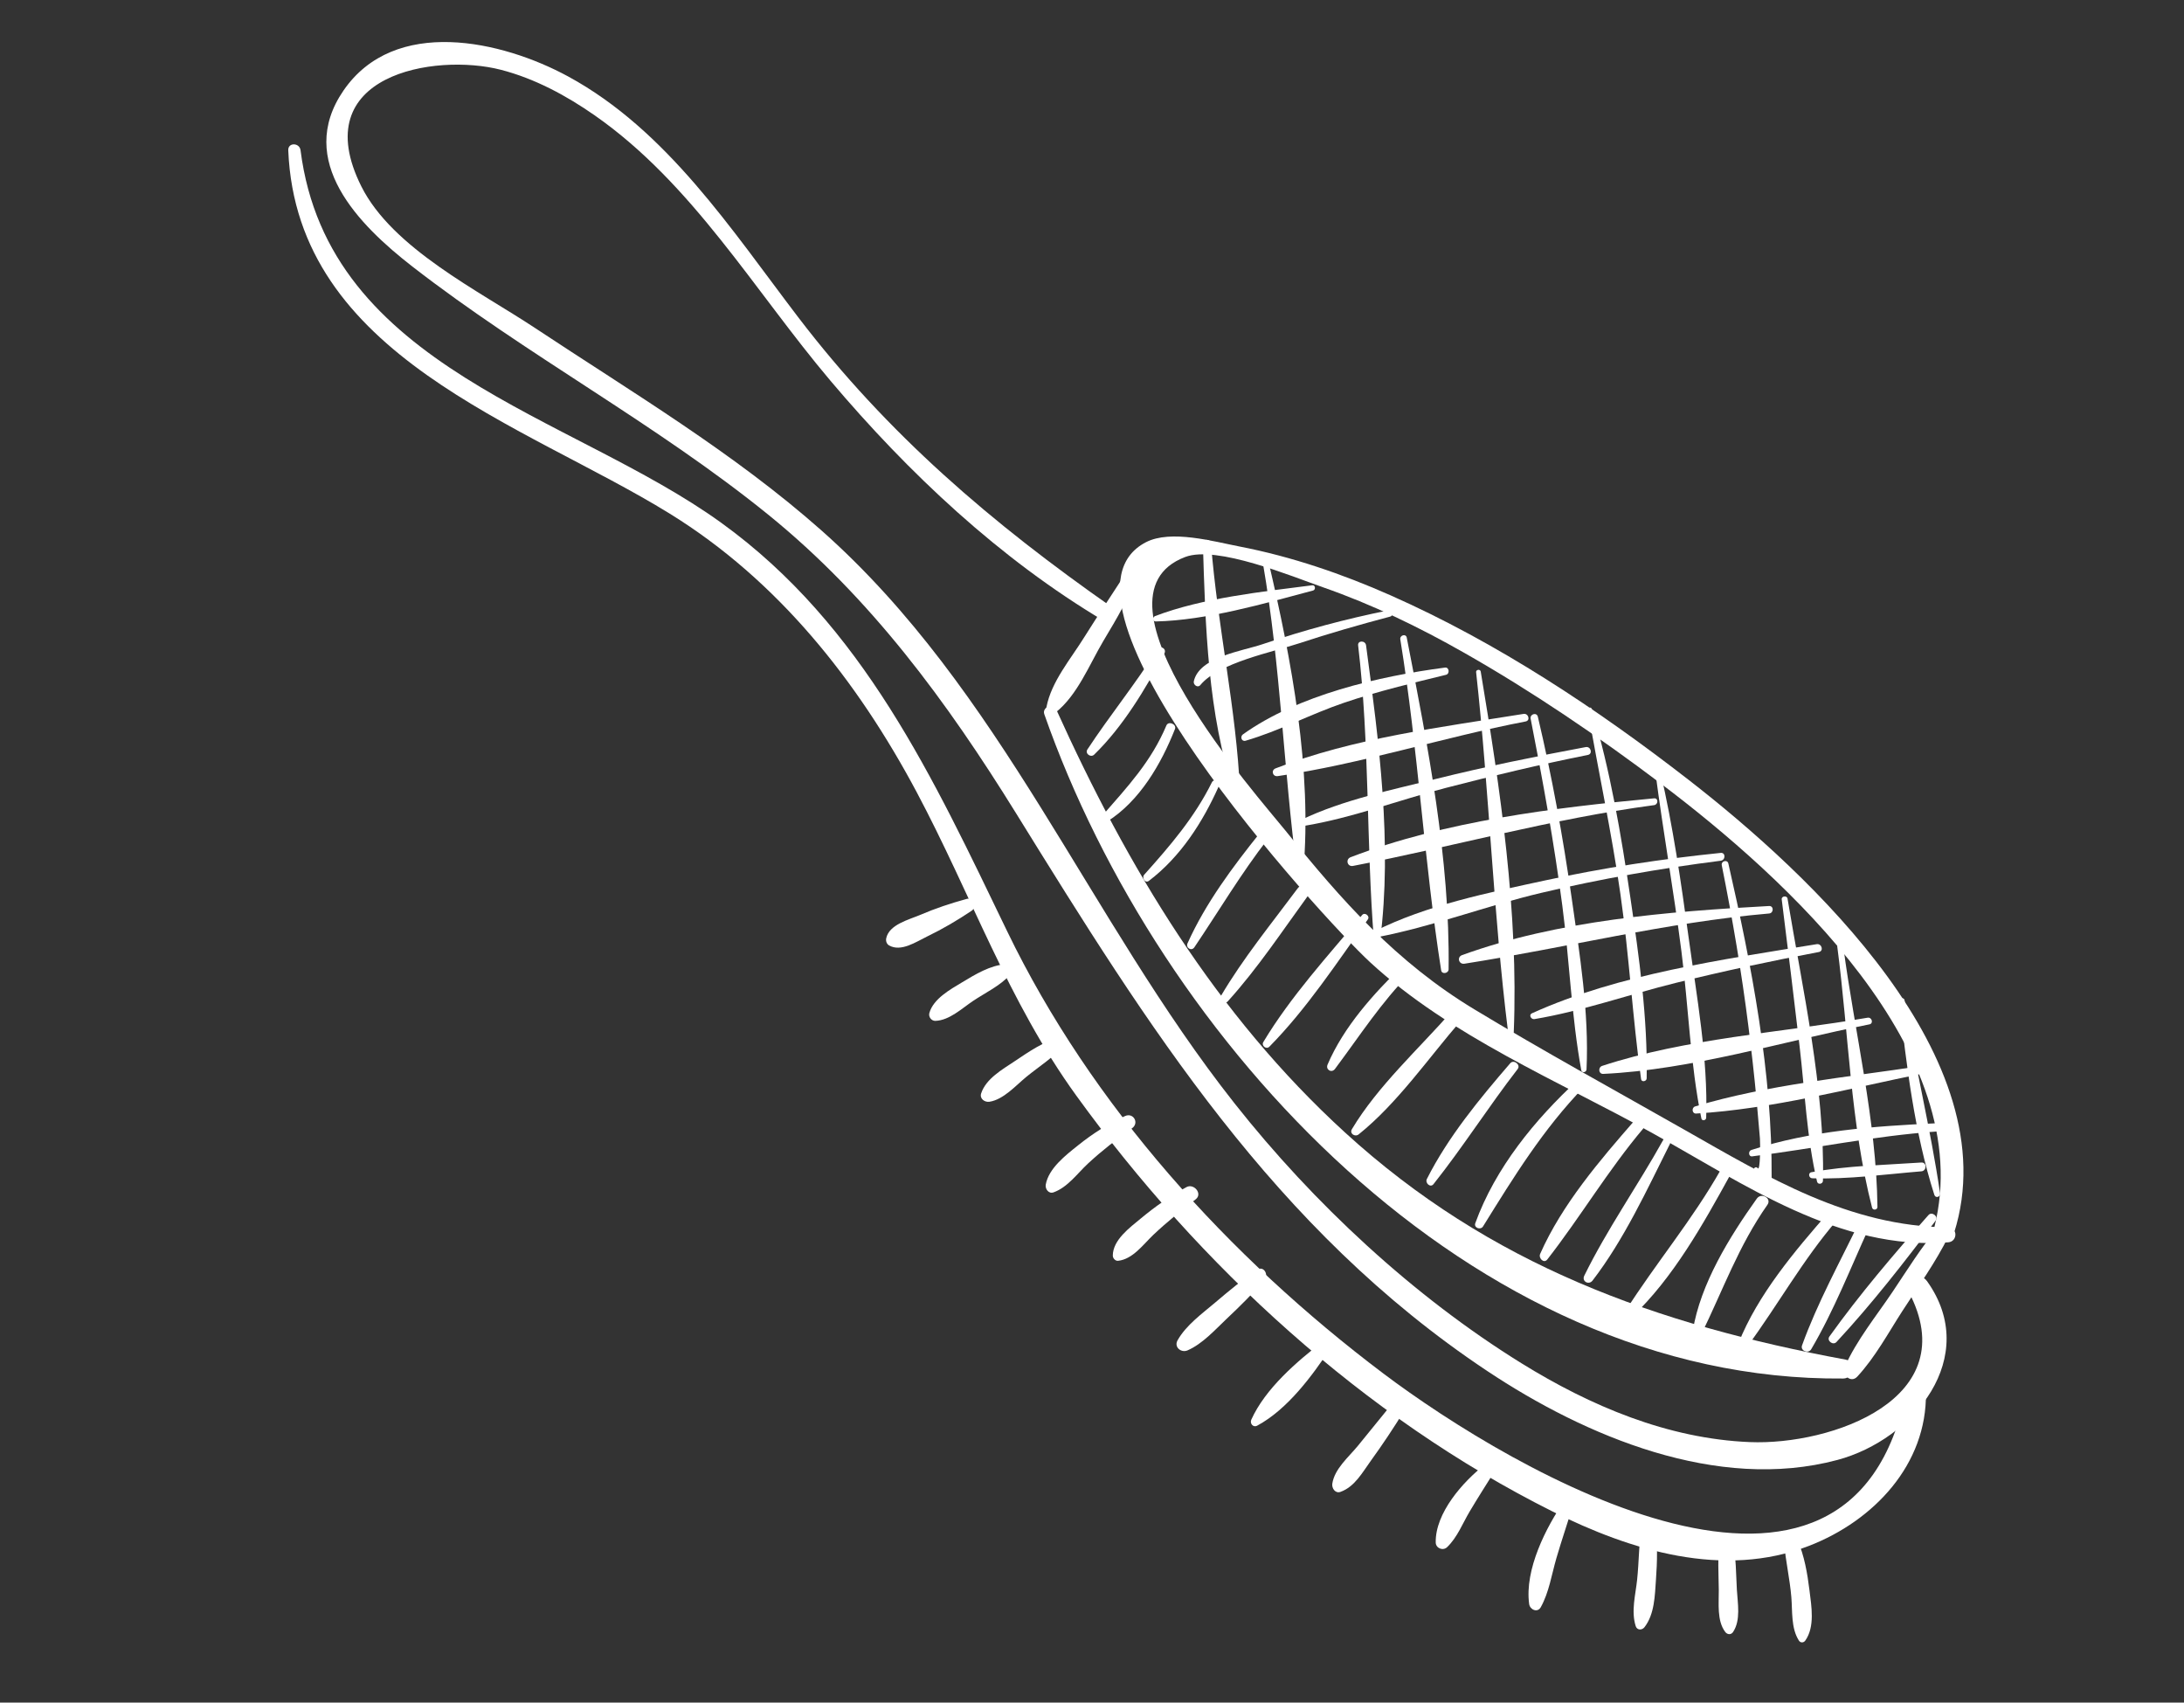 <svg width="204" height="159" viewBox="0 0 204 159" fill="none" xmlns="http://www.w3.org/2000/svg">
<rect x="0" y="0" width="204" height="159" fill="#333333" stroke="none"/>
<path d="M108.1 60.632C106.067 63.865 103.664 66.805 101.573 69.986C101.319 70.372 101.88 70.786 102.201 70.474C104.91 67.838 106.998 64.337 108.764 61.021C108.997 60.584 108.365 60.21 108.1 60.632Z" fill="white"/>
<path d="M108.948 67.75C107.535 71.108 105.347 73.441 102.991 76.141C102.733 76.436 103.06 76.949 103.429 76.715C106.458 74.805 108.465 71.338 109.749 68.086C109.927 67.631 109.14 67.296 108.948 67.75Z" fill="white"/>
<path d="M113.197 73.064C111.563 76.352 109.306 78.971 106.876 81.687C106.618 81.975 106.966 82.526 107.314 82.261C110.269 80.016 112.336 76.791 113.835 73.439C114.026 73.013 113.411 72.633 113.197 73.064Z" fill="white"/>
<path d="M117.697 77.77C115.129 80.972 112.619 84.333 110.925 88.089C110.731 88.518 111.293 88.864 111.563 88.463C113.851 85.072 115.918 81.581 118.432 78.34C118.754 77.925 118.029 77.356 117.697 77.77Z" fill="white"/>
<path d="M121.221 82.949C118.77 86.243 116.126 89.47 114.04 93.012C113.807 93.405 114.365 93.865 114.684 93.513C117.477 90.43 119.8 86.908 122.246 83.549C122.696 82.929 121.67 82.343 121.221 82.949Z" fill="white"/>
<path d="M127.236 85.448C124.065 89.215 120.544 93.081 118.004 97.311C117.795 97.658 118.279 98.039 118.567 97.748C122.035 94.236 124.905 89.866 127.766 85.861C127.987 85.552 127.483 85.156 127.236 85.448Z" fill="white"/>
<path d="M131.042 90.142C128.304 92.797 125.521 95.874 124.004 99.419C123.801 99.893 124.384 100.242 124.696 99.825C127.002 96.744 129.013 93.602 131.746 90.852C132.2 90.394 131.505 89.693 131.042 90.142Z" fill="white"/>
<path d="M135.609 94.439C132.529 97.941 128.677 101.438 126.278 105.449C126.03 105.865 126.569 106.208 126.907 105.938C130.521 103.044 133.437 98.797 136.466 95.305C136.977 94.715 136.127 93.847 135.609 94.439Z" fill="white"/>
<path d="M141.07 99.29C138.2 102.614 135.266 106.169 133.279 110.102C133.089 110.476 133.604 110.955 133.898 110.584C136.657 107.111 139.045 103.342 141.764 99.83C142.068 99.435 141.397 98.913 141.07 99.29Z" fill="white"/>
<path d="M147.362 100.875C143.365 104.557 139.673 109.072 137.801 114.23C137.644 114.663 138.298 114.9 138.525 114.533C141.416 109.879 144.128 105.462 147.971 101.489C148.358 101.088 147.771 100.499 147.362 100.875Z" fill="white"/>
<path d="M152.731 104.582C149.437 108.352 145.896 112.488 143.861 117.097C143.685 117.494 144.206 118.034 144.53 117.617C147.65 113.611 150.214 109.268 153.508 105.368C153.963 104.83 153.203 104.045 152.731 104.582Z" fill="white"/>
<path d="M155.352 106.462C152.989 110.711 150.119 114.778 147.981 119.136C147.721 119.665 148.407 120.039 148.753 119.59C151.693 115.768 153.829 111.126 155.98 106.831C156.189 106.415 155.581 106.049 155.352 106.462Z" fill="white"/>
<path d="M160.746 109.211C158.089 113.916 154.663 117.963 151.788 122.49C151.532 122.893 152.099 123.305 152.432 122.991C156.269 119.371 159.097 114.303 161.616 109.722C161.93 109.153 161.066 108.643 160.746 109.211Z" fill="white"/>
<path d="M164.1 111.932C161.558 115.501 158.831 119.883 158.117 124.288C158.045 124.73 158.676 125.092 158.908 124.619C160.944 120.459 162.391 116.351 165.089 112.511C165.515 111.906 164.525 111.336 164.1 111.932Z" fill="white"/>
<path d="M170.828 113.186C167.645 116.817 164.193 120.901 162.391 125.422C162.19 125.922 162.929 126.128 163.2 125.761C166.09 121.842 168.376 117.675 171.583 113.949C172.03 113.429 171.285 112.666 170.828 113.186Z" fill="white"/>
<path d="M173.695 114.057C171.86 117.866 169.758 121.662 168.322 125.644C168.14 126.15 168.917 126.448 169.179 126.002C171.305 122.396 172.862 118.393 174.603 114.59C174.882 113.981 173.991 113.443 173.695 114.057Z" fill="white"/>
<path d="M180.133 113.47C176.916 117.101 173.703 120.867 170.879 124.814C170.599 125.203 171.217 125.675 171.539 125.327C174.841 121.774 177.886 117.866 180.801 113.99C181.091 113.604 180.452 113.109 180.133 113.47Z" fill="white"/>
<path d="M177.402 93.464C178.076 99.495 178.826 105.794 180.681 111.585C180.792 111.932 181.264 111.784 181.214 111.439C180.332 105.403 178.846 99.433 177.894 93.396C177.85 93.119 177.371 93.183 177.402 93.464Z" fill="white"/>
<path d="M171.615 88.412C172.675 96.433 172.847 104.933 174.864 112.779C174.937 113.059 175.369 113 175.366 112.709C175.275 104.651 173.232 96.386 172.177 88.408C172.13 88.054 171.567 88.054 171.615 88.412Z" fill="white"/>
<path d="M166.424 83.989C167 88.57 167.558 93.154 168.097 97.741C168.587 101.911 168.761 106.256 169.724 110.346C169.798 110.663 170.269 110.582 170.276 110.269C170.465 101.63 168.377 92.417 166.966 83.913C166.916 83.608 166.384 83.677 166.424 83.989Z" fill="white"/>
<path d="M160.825 80.806C161.828 85.806 162.683 90.836 163.319 95.895C163.601 98.137 163.854 100.381 164.066 102.629C164.181 103.857 164.282 105.084 164.389 106.313C164.425 106.718 164.438 109.461 164.175 109.084C164.072 108.936 163.784 109.019 163.861 109.215C164.241 110.178 164.037 109.985 165.03 110.345C165.255 110.426 165.481 110.212 165.482 109.996C165.554 100.213 163.608 90.138 161.439 80.638C161.346 80.238 160.745 80.408 160.825 80.806Z" fill="white"/>
<path d="M154.624 72.118C155.353 77.698 156.34 83.241 157.054 88.824C157.716 93.998 157.879 99.339 158.919 104.449C158.971 104.711 159.361 104.637 159.369 104.387C159.545 98.834 158.486 93.066 157.732 87.576C157.02 82.388 156.273 77.158 155.085 72.055C155.026 71.802 154.59 71.851 154.624 72.118Z" fill="white"/>
<path d="M148.316 66.318C149.296 72.052 150.536 77.728 151.357 83.493C152.177 89.237 152.491 95.035 153.288 100.779C153.33 101.084 153.804 100.996 153.81 100.706C153.909 95.091 153.109 89.423 152.295 83.876C151.427 77.958 150.41 71.951 148.689 66.216C148.615 65.974 148.275 66.076 148.316 66.318Z" fill="white"/>
<path d="M142.972 67.118C144.116 72.918 145.162 78.722 145.932 84.586C146.601 89.683 146.779 94.89 147.701 99.946C147.753 100.236 148.178 100.147 148.191 99.877C148.441 94.562 147.551 89.1 146.802 83.846C145.993 78.17 144.965 72.513 143.645 66.933C143.541 66.493 142.886 66.681 142.972 67.118Z" fill="white"/>
<path d="M137.879 62.77C139.112 73.945 139.471 85.241 140.865 96.384C140.907 96.717 141.382 96.731 141.396 96.38C141.845 85.215 140.141 73.703 138.309 62.711C138.268 62.468 137.852 62.523 137.879 62.77Z" fill="white"/>
<path d="M130.797 59.711C132.466 69.967 133.003 80.368 134.614 90.616C134.678 91.021 135.304 90.907 135.309 90.519C135.447 80.21 133.364 69.625 131.4 59.545C131.322 59.146 130.733 59.32 130.797 59.711Z" fill="white"/>
<path d="M126.858 60.268C127.947 69.465 127.605 78.653 128.336 87.848C128.366 88.225 128.863 88.203 128.909 87.844C130.066 78.837 128.798 69.211 127.598 60.262C127.536 59.8 126.802 59.792 126.858 60.268Z" fill="white"/>
<path d="M117.964 52.599C119.623 62.183 119.889 71.812 121.155 81.415C121.203 81.784 121.704 81.791 121.738 81.411C122.579 71.891 120.647 61.699 118.487 52.456C118.406 52.112 117.905 52.262 117.964 52.599Z" fill="white"/>
<path d="M112.359 50.782C112.586 58.32 112.806 66.799 115.283 73.996C115.38 74.278 115.839 74.25 115.825 73.921C115.489 66.207 113.722 58.5 113.119 50.776C113.082 50.294 112.344 50.286 112.359 50.782Z" fill="white"/>
<path d="M122.581 54.656C117.873 55.262 112.323 55.842 107.89 57.535C107.635 57.632 107.65 58.043 107.958 58.036C112.708 57.93 118.071 56.367 122.649 55.147C122.914 55.077 122.869 54.619 122.581 54.656Z" fill="white"/>
<path d="M129.684 57.001C125.699 57.8 121.785 58.851 117.937 60.159C116.045 60.802 112.015 61.344 111.51 63.625C111.439 63.947 111.873 64.277 112.118 63.978C113.844 61.881 118.843 60.907 121.35 60.077C124.152 59.151 126.99 58.339 129.842 57.585C130.223 57.484 130.062 56.926 129.684 57.001Z" fill="white"/>
<path d="M134.976 62.343C128.812 63.152 121.235 64.904 116.096 68.583C115.815 68.785 115.967 69.284 116.343 69.175C119.488 68.262 122.431 66.686 125.541 65.629C128.671 64.566 131.863 63.802 135.068 63.018C135.437 62.928 135.368 62.291 134.976 62.343Z" fill="white"/>
<path d="M142.312 66.67C134.704 67.895 126.354 68.933 119.15 71.755C118.696 71.934 118.87 72.548 119.348 72.479C127.107 71.356 134.784 68.856 142.505 67.375C142.97 67.285 142.768 66.598 142.312 66.67Z" fill="white"/>
<path d="M148.116 69.768C143.427 70.644 138.76 71.589 134.129 72.741C129.935 73.785 125.475 74.686 121.561 76.554C121.217 76.719 121.476 77.18 121.8 77.128C126.263 76.4 130.626 74.725 135.006 73.591C139.414 72.447 143.851 71.394 148.318 70.501C148.799 70.405 148.595 69.678 148.116 69.768Z" fill="white"/>
<path d="M154.504 74.554C145.107 75.437 135.021 76.665 126.159 80.051C125.655 80.244 125.843 80.969 126.383 80.865C135.809 79.052 144.953 76.46 154.507 75.189C154.903 75.136 154.917 74.514 154.504 74.554Z" fill="white"/>
<path d="M160.726 79.65C155.202 80.213 149.728 81.05 144.3 82.225C139.024 83.368 133.247 84.528 128.397 86.969C128.075 87.132 128.308 87.583 128.628 87.522C133.806 86.534 138.84 84.59 143.981 83.378C149.507 82.076 155.102 81.094 160.731 80.38C161.187 80.322 161.198 79.603 160.726 79.65Z" fill="white"/>
<path d="M165.244 84.61C155.813 85.121 145.504 85.956 136.569 89.194C136.058 89.379 136.262 90.081 136.788 89.998C146.334 88.5 155.57 86.148 165.249 85.308C165.69 85.27 165.696 84.586 165.244 84.61Z" fill="white"/>
<path d="M169.69 88.174C160.959 89.603 151.208 90.952 143.096 94.628C142.766 94.777 143.015 95.222 143.322 95.172C147.788 94.425 152.154 92.87 156.552 91.784C160.967 90.694 165.421 89.744 169.891 88.907C170.375 88.816 170.166 88.096 169.69 88.174Z" fill="white"/>
<path d="M174.444 95.041C166.333 96.432 157.477 96.971 149.651 99.541C149.258 99.669 149.304 100.308 149.753 100.288C158.018 99.904 166.507 97.255 174.614 95.663C175.025 95.583 174.849 94.971 174.444 95.041Z" fill="white"/>
<path d="M179.47 99.547C172.49 100.615 165.114 101.289 158.34 103.325C157.986 103.432 158.037 104.014 158.433 103.991C165.52 103.565 172.714 101.65 179.66 100.241C180.121 100.148 179.918 99.479 179.47 99.547Z" fill="white"/>
<path d="M180.825 104.901C175.077 105.164 169.086 105.598 163.588 107.394C163.283 107.495 163.312 108.033 163.669 107.988C169.413 107.271 175.038 106.083 180.831 105.673C181.32 105.639 181.325 104.879 180.825 104.901Z" fill="white"/>
<path d="M179.46 108.564C176.049 108.802 172.559 108.848 169.191 109.473C168.862 109.534 168.956 110.026 169.27 110.036C172.658 110.147 176.09 109.664 179.466 109.387C179.989 109.344 179.992 108.527 179.46 108.564Z" fill="white"/>
<path d="M105.513 52.917C104.155 55.136 102.66 57.276 101.287 59.49C100.016 61.543 98.196 63.65 97.744 66.048C97.646 66.568 98.198 66.857 98.596 66.542C100.631 64.933 101.744 62.085 103.052 59.874C104.33 57.718 105.621 55.67 106.275 53.236C106.397 52.779 105.758 52.517 105.513 52.917Z" fill="white"/>
<path d="M181.968 114.62C172.731 114.542 165.159 109.949 157.365 105.521C150.802 101.792 144.171 98.162 137.71 94.258C130.442 89.866 125.349 84.131 120.086 77.586C117.565 74.449 100.847 55.722 110.715 52.013C113.659 50.905 120.697 53.841 123.579 54.846C128.171 56.447 132.535 58.557 136.757 60.958C143.136 64.586 149.275 68.754 155.132 73.178C166.734 81.941 184.789 98.26 180.679 114.62C180.378 115.82 182.161 116.291 182.531 115.116C187.647 98.868 168.99 81.578 157.766 72.858C149.179 66.189 139.864 60.015 129.901 55.602C125.371 53.596 120.641 51.977 115.771 51.035C113.367 50.57 109.367 49.436 107.041 50.635C96.507 56.075 123.274 85.524 127.99 89.873C135.447 96.749 145.604 100.963 154.39 105.842C162.9 110.566 171.809 116.823 181.979 116.016C182.864 115.946 182.879 114.628 181.968 114.62Z" fill="white"/>
<path d="M181.035 114.625C179.437 116.491 178.145 118.611 176.775 120.645C175.252 122.908 173.426 125.147 172.314 127.64C171.994 128.357 172.864 129.228 173.488 128.553C175.156 126.746 176.351 124.519 177.678 122.458C179.167 120.146 180.817 117.87 182.03 115.4C182.326 114.796 181.533 114.044 181.035 114.625Z" fill="white"/>
<path d="M97.544 66.695C108.229 97.198 137.391 129.04 172.182 128.736C173.16 128.727 173.427 127.163 172.407 126.974C154.677 123.69 139.19 118.148 125.621 105.749C113.557 94.728 105.313 80.979 98.65 66.233C98.37 65.611 97.317 66.048 97.544 66.695Z" fill="white"/>
<path d="M166.648 144.132C166.798 145.814 167.182 147.464 167.323 149.15C167.435 150.485 167.284 152.045 168.03 153.21C168.175 153.439 168.473 153.427 168.624 153.212C169.538 151.914 169.204 150.027 169.02 148.541C168.82 146.916 168.544 145.303 167.892 143.795C167.629 143.187 166.591 143.49 166.648 144.132Z" fill="white"/>
<path d="M160.642 144.016C160.414 145.483 160.532 146.993 160.546 148.475C160.559 149.736 160.355 151.345 161.146 152.401C161.341 152.66 161.694 152.694 161.884 152.404C162.615 151.287 162.308 149.734 162.235 148.463C162.15 146.985 162.176 145.46 161.849 144.013C161.718 143.435 160.739 143.395 160.642 144.016Z" fill="white"/>
<path d="M153.286 142.613C153.09 144.243 153.088 145.89 152.918 147.525C152.769 148.952 152.343 150.454 152.784 151.855C152.909 152.254 153.371 152.259 153.602 151.964C154.552 150.74 154.572 149.007 154.678 147.512C154.798 145.816 154.853 144.117 154.576 142.435C154.444 141.634 153.367 141.947 153.286 142.613Z" fill="white"/>
<path d="M146.189 140.06C144.402 142.607 142.393 146.598 142.834 149.799C142.905 150.321 143.612 150.647 143.92 150.09C144.697 148.687 144.93 147.051 145.376 145.519C145.878 143.8 146.46 142.105 146.989 140.396C147.143 139.898 146.459 139.675 146.189 140.06Z" fill="white"/>
<path d="M138.669 136.8C136.641 138.379 134.055 141.303 134.106 144.046C134.115 144.588 134.781 144.857 135.17 144.485C136.122 143.575 136.615 142.268 137.282 141.146C138.015 139.913 138.789 138.7 139.55 137.484C139.914 136.903 139.138 136.433 138.669 136.8Z" fill="white"/>
<path d="M130.099 131.008C129.017 132.348 127.93 133.684 126.838 135.018C125.971 136.076 124.656 137.162 124.446 138.557C124.383 138.977 124.722 139.502 125.216 139.321C126.557 138.831 127.254 137.506 128.068 136.384C129.148 134.894 130.159 133.372 131.126 131.806C131.508 131.189 130.574 130.42 130.099 131.008Z" fill="white"/>
<path d="M123.604 125.243C121.119 127.162 118.191 129.675 116.88 132.579C116.72 132.936 117.054 133.342 117.435 133.136C120.279 131.601 122.579 128.476 124.338 125.813C124.656 125.332 123.991 124.944 123.604 125.243Z" fill="white"/>
<path d="M117.44 118.575C116.051 119.498 114.78 120.561 113.511 121.638C112.28 122.682 110.797 123.744 109.995 125.163C109.631 125.803 110.331 126.37 110.931 126.105C112.335 125.489 113.468 124.209 114.571 123.166C115.815 121.992 117.04 120.799 118.13 119.479C118.512 119.015 118.025 118.186 117.44 118.575Z" fill="white"/>
<path d="M110.825 110.861C109.299 111.691 107.904 112.675 106.566 113.784C105.53 114.644 103.951 115.786 103.943 117.255C103.942 117.501 104.175 117.77 104.436 117.742C105.817 117.592 106.781 116.219 107.734 115.314C108.981 114.132 110.333 113.05 111.691 111.995C112.354 111.479 111.515 110.486 110.825 110.861Z" fill="white"/>
<path d="M105.087 104.225C103.498 104.945 102.064 105.866 100.701 106.957C99.552 107.877 97.955 109.098 97.68 110.624C97.608 111.027 97.95 111.517 98.41 111.35C99.735 110.874 100.628 109.584 101.64 108.647C102.929 107.452 104.315 106.382 105.744 105.361C106.435 104.868 105.86 103.874 105.087 104.225Z" fill="white"/>
<path d="M99.057 96.882C97.535 97.203 96.045 98.26 94.766 99.112C93.619 99.877 92.092 100.741 91.645 102.111C91.482 102.614 91.988 102.958 92.427 102.889C93.74 102.682 94.878 101.376 95.872 100.56C97.034 99.607 98.493 98.703 99.43 97.528C99.667 97.231 99.457 96.798 99.057 96.882Z" fill="white"/>
<path d="M93.962 90.047C92.519 90.126 91.084 91.003 89.874 91.732C88.762 92.401 87.181 93.27 86.809 94.601C86.709 94.958 86.998 95.351 87.376 95.336C88.68 95.288 89.843 94.176 90.883 93.479C92.021 92.714 93.454 92.049 94.362 91.01C94.663 90.665 94.487 90.019 93.962 90.047Z" fill="white"/>
<path d="M90.295 83.947C88.799 84.359 87.394 84.822 85.959 85.436C84.896 85.891 83.042 86.338 82.778 87.627C82.727 87.881 82.815 88.16 83.052 88.293C84.168 88.922 85.569 87.955 86.598 87.457C88.07 86.745 89.404 85.959 90.756 85.054C91.308 84.684 90.985 83.758 90.295 83.947Z" fill="white"/>
<path d="M103.891 56.726C92.646 48.867 82.898 40.555 74.548 29.613C68.329 21.465 62.314 12.164 53.071 7.141C46.896 3.784 36.849 1.502 32.077 8.466C27.58 15.028 33.517 21.007 38.516 24.889C49.192 33.179 61.239 39.543 71.75 48.056C81.331 55.816 88.477 65.567 94.927 75.982C107.228 95.848 119.004 114.784 138.916 128.033C148.101 134.144 160.406 139.335 171.617 136.343C178.783 134.431 185.041 126.702 180 119.647C179.269 118.625 177.679 119.491 178.285 120.637C183.577 130.64 171.037 134.986 163.439 134.673C155.773 134.357 148.561 131.301 142.116 127.311C132.021 121.06 122.689 112.376 115.326 103.055C101.641 85.735 93.561 64.467 76.778 49.579C68.563 42.291 59.087 36.669 49.966 30.624C44.766 27.178 36.646 23.195 33.748 17.4C28.537 6.973 40.615 4.93 46.776 6.515C49.941 7.33 52.895 8.921 55.562 10.783C64.709 17.168 70.47 27.154 77.545 35.526C84.846 44.165 93.39 52.205 103.142 58.001C103.972 58.494 104.662 57.264 103.891 56.726Z" fill="white"/>
<path d="M26.925 14.036C27.72 33.27 48.87 39.525 62.533 47.951C72.655 54.194 80.082 63.567 85.625 73.977C90.699 83.507 94.144 93.481 100.531 102.314C112.002 118.178 127.389 132.331 144.991 141.14C152.328 144.812 160.97 147.462 168.977 144.362C175.015 142.025 180.003 136.765 179.893 130.053C179.877 129.041 178.277 128.764 178.071 129.82C172.971 155.944 141.354 137.421 129.193 128.252C114.79 117.393 101.952 103.267 94.072 86.961C87.17 72.678 80.644 58.411 67.374 48.825C53.348 38.693 30.663 34.401 28.072 14.027C27.982 13.318 26.895 13.279 26.925 14.036Z" fill="white"/>
</svg>
